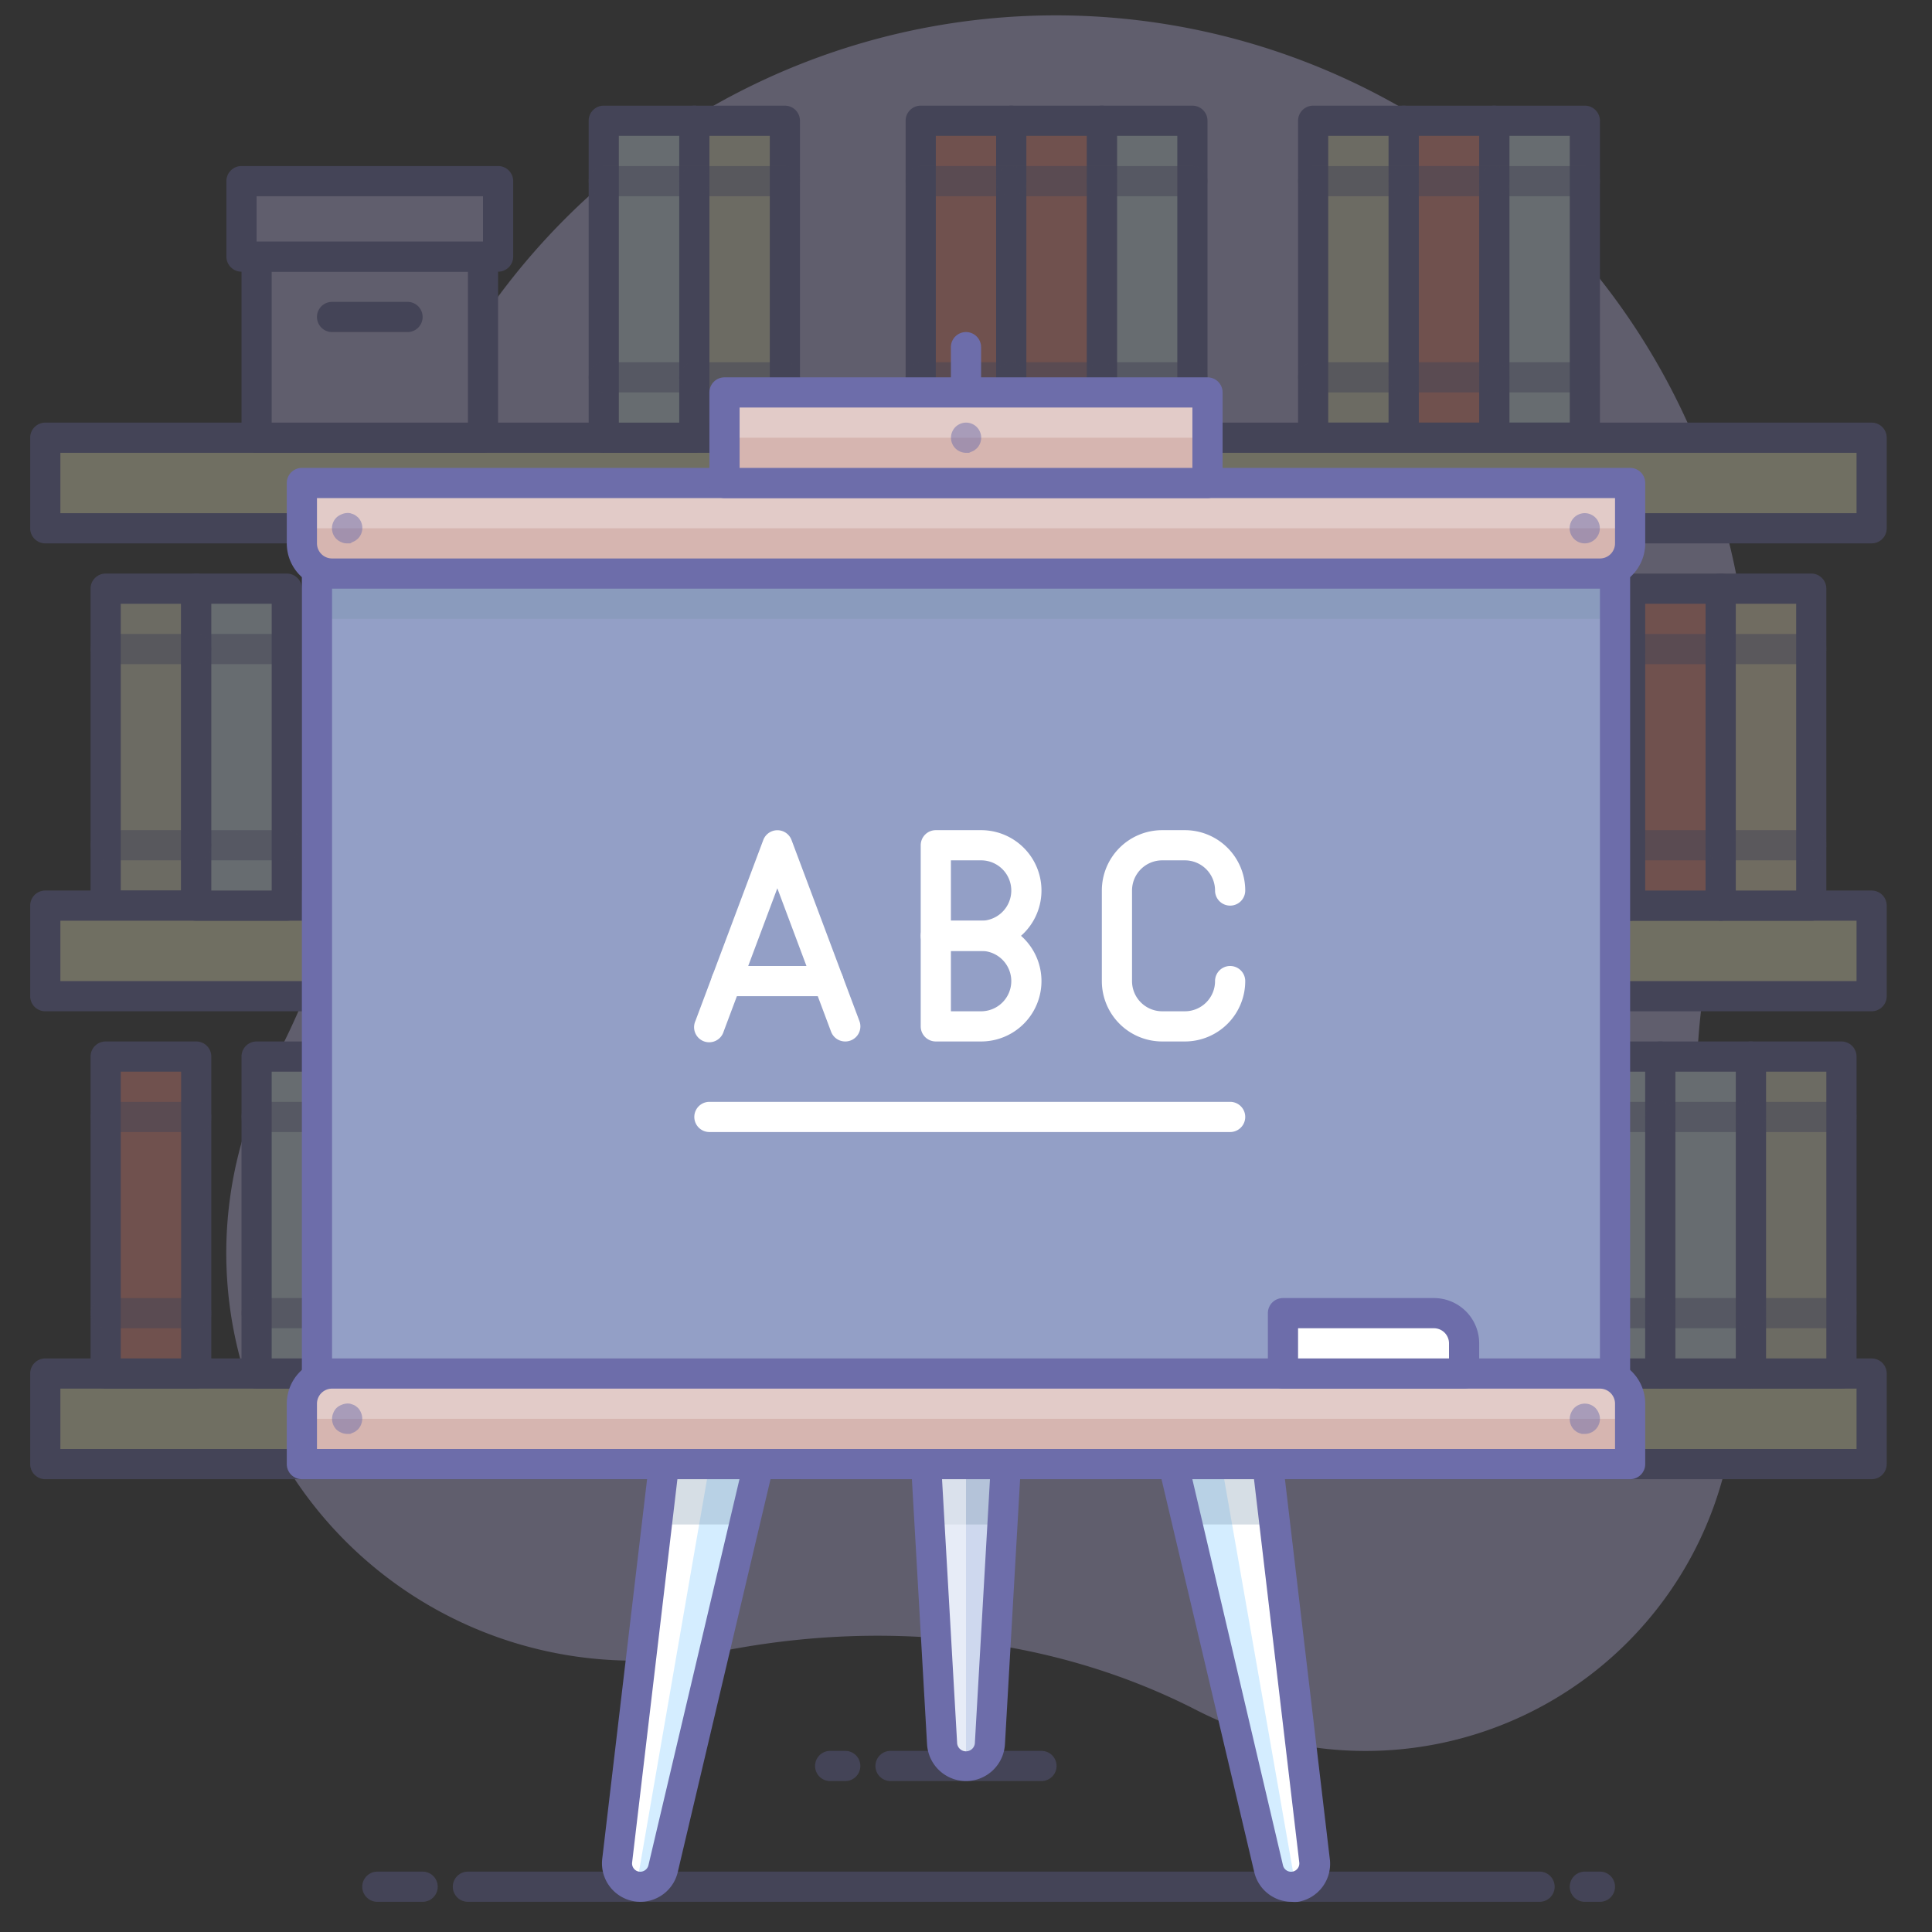 <?xml version="1.0" ?><svg data-name="002" id="_002" viewBox="0 0 128 128" xmlns="http://www.w3.org/2000/svg"><rect x="0" y="0" width="128" height="128" fill="#333333" stroke="none"/><defs><style>.cls-1{opacity:0.3;}.cls-2{fill:#c9c1f5;}.cls-3{fill:#f2eed5;}.cls-4{fill:#6d6daa;}.cls-5{fill:#fffad1;}.cls-6{fill:#e0f3ff;}.cls-7{fill:#ff968c;}.cls-8{fill:#fff2cc;}.cls-9{opacity:0.5;}.cls-10{fill:#ced8ee;}.cls-11{fill:#7690a8;}.cls-12{fill:#fff;}.cls-13{fill:#d4edff;}.cls-14{fill:#939fc6;}.cls-15{fill:#d6b5b0;}</style></defs><title/><g class="cls-1"><path class="cls-2" d="M114.25,59.17A45.95,45.95,0,1,0,24,46.82a50.29,50.29,0,0,1-5.85,23.53A27,27,0,0,0,43.08,110a27.47,27.47,0,0,0,4.36-.53c10.76-2.2,22.06-1.18,31.83,3.83a24.53,24.53,0,0,0,34.24-13.41,24.48,24.48,0,0,0,.55-15.1A47.49,47.49,0,0,1,114.25,59.17Z"/><rect class="cls-3" height="21" width="6" x="84" y="39"/><path class="cls-4" d="M90,61H84a1,1,0,0,1-1-1V39a1,1,0,0,1,1-1h6a1,1,0,0,1,1,1V60A1,1,0,0,1,90,61Zm-5-2h4V40H85Z"/><rect class="cls-5" height="6" width="50" x="74" y="60.01"/><path class="cls-4" d="M124,67H74a1,1,0,0,1-1-1V60a1,1,0,0,1,1-1h50a1,1,0,0,1,1,1v6A1,1,0,0,1,124,67ZM75,65h48V61H75Z"/><rect class="cls-6" height="21" width="6" x="102" y="39.01"/><path class="cls-4" d="M108,61h-6a1,1,0,0,1-1-1V39a1,1,0,0,1,1-1h6a1,1,0,0,1,1,1V60A1,1,0,0,1,108,61Zm-5-2h4V40h-4Z"/><rect class="cls-7" height="21" width="6" x="108" y="39.01"/><path class="cls-4" d="M114,61h-6a1,1,0,0,1-1-1V39a1,1,0,0,1,1-1h6a1,1,0,0,1,1,1V60A1,1,0,0,1,114,61Zm-5-2h4V40h-4Z"/><rect class="cls-6" height="21" width="6" x="96" y="39"/><path class="cls-4" d="M102,61H96a1,1,0,0,1-1-1V39a1,1,0,0,1,1-1h6a1,1,0,0,1,1,1V60A1,1,0,0,1,102,61Zm-5-2h4V40H97Z"/><rect class="cls-7" height="21" width="6" x="90" y="39"/><path class="cls-4" d="M96,61H90a1,1,0,0,1-1-1V39a1,1,0,0,1,1-1h6a1,1,0,0,1,1,1V60A1,1,0,0,1,96,61Zm-5-2h4V40H91Z"/><rect class="cls-8" height="21" width="6" x="114" y="39.01"/><path class="cls-4" d="M120,61h-6a1,1,0,0,1-1-1V39a1,1,0,0,1,1-1h6a1,1,0,0,1,1,1V60A1,1,0,0,1,120,61Zm-5-2h4V40h-4Z"/><rect class="cls-3" height="21" width="6" x="7" y="39.01"/><path class="cls-4" d="M13,61H7a1,1,0,0,1-1-1V39a1,1,0,0,1,1-1h6a1,1,0,0,1,1,1V60A1,1,0,0,1,13,61ZM8,59h4V40H8Z"/><rect class="cls-5" height="6" width="48" x="3" y="60.01"/><path class="cls-4" d="M51,67H3a1,1,0,0,1-1-1V60a1,1,0,0,1,1-1H51a1,1,0,0,1,1,1v6A1,1,0,0,1,51,67ZM4,65H50V61H4Z"/><rect class="cls-5" height="6" width="50" x="74" y="91"/><path class="cls-4" d="M124,98H74a1,1,0,0,1-1-1V91a1,1,0,0,1,1-1h50a1,1,0,0,1,1,1v6A1,1,0,0,1,124,98ZM75,96h48V92H75Z"/><rect class="cls-5" height="6" width="50" x="3" y="91"/><path class="cls-4" d="M53,98H3a1,1,0,0,1-1-1V91a1,1,0,0,1,1-1H53a1,1,0,0,1,1,1v6A1,1,0,0,1,53,98ZM4,96H52V92H4Z"/><rect class="cls-6" height="21" width="6" x="25" y="39.01"/><path class="cls-4" d="M31,61H25a1,1,0,0,1-1-1V39a1,1,0,0,1,1-1h6a1,1,0,0,1,1,1V60A1,1,0,0,1,31,61Zm-5-2h4V40H26Z"/><rect class="cls-7" height="21" width="6" x="31" y="39.01"/><path class="cls-4" d="M37,61H31a1,1,0,0,1-1-1V39a1,1,0,0,1,1-1h6a1,1,0,0,1,1,1V60A1,1,0,0,1,37,61Zm-5-2h4V40H32Z"/><rect class="cls-6" height="21" width="6" x="13" y="39.01"/><path class="cls-4" d="M19,61H13a1,1,0,0,1-1-1V39a1,1,0,0,1,1-1h6a1,1,0,0,1,1,1V60A1,1,0,0,1,19,61Zm-5-2h4V40H14Z"/><rect class="cls-8" height="21" width="6" x="37" y="39.01"/><path class="cls-4" d="M43,61H37a1,1,0,0,1-1-1V39a1,1,0,0,1,1-1h6a1,1,0,0,1,1,1V60A1,1,0,0,1,43,61Zm-5-2h4V40H38Z"/><rect class="cls-3" height="21" width="6" x="87" y="8"/><path class="cls-4" d="M93,30H87a1,1,0,0,1-1-1V8a1,1,0,0,1,1-1h6a1,1,0,0,1,1,1V29A1,1,0,0,1,93,30Zm-5-2h4V9H88Z"/><rect class="cls-6" height="21" width="6" x="99" y="8"/><path class="cls-4" d="M105,30H99a1,1,0,0,1-1-1V8a1,1,0,0,1,1-1h6a1,1,0,0,1,1,1V29A1,1,0,0,1,105,30Zm-5-2h4V9h-4Z"/><rect class="cls-6" height="21" width="6" x="73" y="8"/><path class="cls-4" d="M79,30H73a1,1,0,0,1-1-1V8a1,1,0,0,1,1-1h6a1,1,0,0,1,1,1V29A1,1,0,0,1,79,30Zm-5-2h4V9H74Z"/><rect class="cls-7" height="21" width="6" x="93" y="8"/><path class="cls-4" d="M99,30H93a1,1,0,0,1-1-1V8a1,1,0,0,1,1-1h6a1,1,0,0,1,1,1V29A1,1,0,0,1,99,30Zm-5-2h4V9H94Z"/><rect class="cls-7" height="21" width="6" x="61" y="8"/><path class="cls-4" d="M67,30H61a1,1,0,0,1-1-1V8a1,1,0,0,1,1-1h6a1,1,0,0,1,1,1V29A1,1,0,0,1,67,30Zm-5-2h4V9H62Z"/><rect class="cls-7" height="21" width="6" x="67" y="8"/><path class="cls-4" d="M73,30H67a1,1,0,0,1-1-1V8a1,1,0,0,1,1-1h6a1,1,0,0,1,1,1V29A1,1,0,0,1,73,30Zm-5-2h4V9H68Z"/><rect class="cls-3" height="21" transform="translate(98 37) rotate(180)" width="6" x="46" y="8"/><path class="cls-4" d="M52,30H46a1,1,0,0,1-1-1V8a1,1,0,0,1,1-1h6a1,1,0,0,1,1,1V29A1,1,0,0,1,52,30Zm-5-2h4V9H47Z"/><rect class="cls-5" height="6" width="121" x="3" y="29"/><path class="cls-4" d="M124,36H3a1,1,0,0,1-1-1V29a1,1,0,0,1,1-1H124a1,1,0,0,1,1,1v6A1,1,0,0,1,124,36ZM4,34H123V30H4Z"/><rect class="cls-6" height="21" transform="translate(86 37) rotate(180)" width="6" x="40" y="8"/><path class="cls-4" d="M46,30H40a1,1,0,0,1-1-1V8a1,1,0,0,1,1-1h6a1,1,0,0,1,1,1V29A1,1,0,0,1,46,30Zm-5-2h4V9H41Z"/><rect class="cls-3" height="21" transform="translate(76 161.01) rotate(180)" width="6" x="35" y="70"/><path class="cls-4" d="M41,92H35a1,1,0,0,1-1-1V70a1,1,0,0,1,1-1h6a1,1,0,0,1,1,1V91A1,1,0,0,1,41,92Zm-5-2h4V71H36Z"/><rect class="cls-6" height="21" transform="translate(40 161.01) rotate(180)" width="6" x="17" y="70.01"/><path class="cls-4" d="M23,92H17a1,1,0,0,1-1-1V70a1,1,0,0,1,1-1h6a1,1,0,0,1,1,1V91A1,1,0,0,1,23,92Zm-5-2h4V71H18Z"/><rect class="cls-7" height="21" width="6" x="7" y="70.01"/><path class="cls-4" d="M13,92H7a1,1,0,0,1-1-1V70a1,1,0,0,1,1-1h6a1,1,0,0,1,1,1V91A1,1,0,0,1,13,92ZM8,90h4V71H8Z"/><rect class="cls-6" height="21" transform="translate(52 161.01) rotate(180)" width="6" x="23" y="70"/><path class="cls-4" d="M29,92H23a1,1,0,0,1-1-1V70a1,1,0,0,1,1-1h6a1,1,0,0,1,1,1V91A1,1,0,0,1,29,92Zm-5-2h4V71H24Z"/><rect class="cls-7" height="21" width="6" x="29" y="70"/><path class="cls-4" d="M35,92H29a1,1,0,0,1-1-1V70a1,1,0,0,1,1-1h6a1,1,0,0,1,1,1V91A1,1,0,0,1,35,92Zm-5-2h4V71H30Z"/><rect class="cls-3" height="21" transform="translate(238.02 161.01) rotate(180)" width="6" x="116.01" y="70.01"/><path class="cls-4" d="M122,92h-6a1,1,0,0,1-1-1V70a1,1,0,0,1,1-1h6a1,1,0,0,1,1,1V91A1,1,0,0,1,122,92Zm-5-2h4V71h-4Z"/><rect class="cls-6" height="21" transform="translate(214 161.02) rotate(180)" width="6" x="104" y="70.01"/><path class="cls-4" d="M110,92h-6a1,1,0,0,1-1-1V70a1,1,0,0,1,1-1h6a1,1,0,0,1,1,1V91A1,1,0,0,1,110,92Zm-5-2h4V71h-4Z"/><rect class="cls-7" height="21" width="6" x="98" y="70.01"/><path class="cls-4" d="M104,92H98a1,1,0,0,1-1-1V70a1,1,0,0,1,1-1h6a1,1,0,0,1,1,1V91A1,1,0,0,1,104,92Zm-5-2h4V71H99Z"/><rect class="cls-6" height="21" transform="translate(226 161.01) rotate(180)" width="6" x="110" y="70.01"/><path class="cls-4" d="M116,92h-6a1,1,0,0,1-1-1V70a1,1,0,0,1,1-1h6a1,1,0,0,1,1,1V91A1,1,0,0,1,116,92Zm-5-2h4V71h-4Z"/><rect class="cls-8" height="21" width="6" x="92" y="70.01"/><path class="cls-4" d="M98,92H92a1,1,0,0,1-1-1V70a1,1,0,0,1,1-1h6a1,1,0,0,1,1,1V91A1,1,0,0,1,98,92Zm-5-2h4V71H93Z"/><rect class="cls-2" height="12" width="15" x="17" y="17"/><path class="cls-4" d="M32,30H17a1,1,0,0,1-1-1V17a1,1,0,0,1,1-1H32a1,1,0,0,1,1,1V29A1,1,0,0,1,32,30ZM18,28H31V18H18Z"/><rect class="cls-2" height="5" width="17" x="16" y="12"/><path class="cls-4" d="M33,18H16a1,1,0,0,1-1-1V12a1,1,0,0,1,1-1H33a1,1,0,0,1,1,1v5A1,1,0,0,1,33,18ZM17,16H32V13H17Z"/><path class="cls-4" d="M27,22H22a1,1,0,0,1,0-2h5a1,1,0,0,1,0,2Z"/><g class="cls-9"><path class="cls-4" d="M99,13H93a1,1,0,0,1,0-2h6a1,1,0,0,1,0,2Z"/><path class="cls-4" d="M99,26H93a1,1,0,0,1,0-2h6a1,1,0,0,1,0,2Z"/></g><g class="cls-9"><path class="cls-4" d="M105,13H99a1,1,0,0,1,0-2h6a1,1,0,0,1,0,2Z"/><path class="cls-4" d="M105,26H99a1,1,0,0,1,0-2h6a1,1,0,0,1,0,2Z"/></g><g class="cls-9"><path class="cls-4" d="M93,13H87a1,1,0,0,1,0-2h6a1,1,0,0,1,0,2Z"/><path class="cls-4" d="M93,26H87a1,1,0,0,1,0-2h6a1,1,0,0,1,0,2Z"/></g><g class="cls-9"><path class="cls-4" d="M73,13H67a1,1,0,0,1,0-2h6a1,1,0,0,1,0,2Z"/><path class="cls-4" d="M73,26H67a1,1,0,0,1,0-2h6a1,1,0,0,1,0,2Z"/></g><g class="cls-9"><path class="cls-4" d="M79,13H73a1,1,0,0,1,0-2h6a1,1,0,0,1,0,2Z"/><path class="cls-4" d="M79,26H73a1,1,0,0,1,0-2h6a1,1,0,0,1,0,2Z"/></g><g class="cls-9"><path class="cls-4" d="M67,13H61a1,1,0,0,1,0-2h6a1,1,0,0,1,0,2Z"/><path class="cls-4" d="M67,26H61a1,1,0,0,1,0-2h6a1,1,0,0,1,0,2Z"/></g><g class="cls-9"><path class="cls-4" d="M46,13H40a1,1,0,0,1,0-2h6a1,1,0,0,1,0,2Z"/><path class="cls-4" d="M46,26H40a1,1,0,0,1,0-2h6a1,1,0,0,1,0,2Z"/></g><g class="cls-9"><path class="cls-4" d="M52,13H46a1,1,0,0,1,0-2h6a1,1,0,0,1,0,2Z"/><path class="cls-4" d="M52,26H46a1,1,0,0,1,0-2h6a1,1,0,0,1,0,2Z"/></g><g class="cls-9"><path class="cls-4" d="M19,44H13a1,1,0,0,1,0-2h6a1,1,0,0,1,0,2Z"/><path class="cls-4" d="M19,57H13a1,1,0,0,1,0-2h6a1,1,0,0,1,0,2Z"/></g><g class="cls-9"><path class="cls-4" d="M13,44H7a1,1,0,0,1,0-2h6a1,1,0,0,1,0,2Z"/><path class="cls-4" d="M13,57H7a1,1,0,0,1,0-2h6a1,1,0,0,1,0,2Z"/></g><g class="cls-9"><path class="cls-4" d="M37,44H31a1,1,0,0,1,0-2h6a1,1,0,0,1,0,2Z"/><path class="cls-4" d="M37,57H31a1,1,0,0,1,0-2h6a1,1,0,0,1,0,2Z"/></g><g class="cls-9"><path class="cls-4" d="M43,44H37a1,1,0,0,1,0-2h6a1,1,0,0,1,0,2Z"/><path class="cls-4" d="M43,57H37a1,1,0,0,1,0-2h6a1,1,0,0,1,0,2Z"/></g><g class="cls-9"><path class="cls-4" d="M31,44H25a1,1,0,0,1,0-2h6a1,1,0,0,1,0,2Z"/><path class="cls-4" d="M31,57H25a1,1,0,0,1,0-2h6a1,1,0,0,1,0,2Z"/></g><g class="cls-9"><path class="cls-4" d="M96,44H90a1,1,0,0,1,0-2h6a1,1,0,0,1,0,2Z"/><path class="cls-4" d="M96,57H90a1,1,0,0,1,0-2h6a1,1,0,0,1,0,2Z"/></g><g class="cls-9"><path class="cls-4" d="M102,44H96a1,1,0,0,1,0-2h6a1,1,0,0,1,0,2Z"/><path class="cls-4" d="M102,57H96a1,1,0,0,1,0-2h6a1,1,0,0,1,0,2Z"/></g><g class="cls-9"><path class="cls-4" d="M90,44H84a1,1,0,0,1,0-2h6a1,1,0,0,1,0,2Z"/><path class="cls-4" d="M90,57H84a1,1,0,0,1,0-2h6a1,1,0,0,1,0,2Z"/></g><g class="cls-9"><path class="cls-4" d="M114,44h-6a1,1,0,0,1,0-2h6a1,1,0,0,1,0,2Z"/><path class="cls-4" d="M114,57h-6a1,1,0,0,1,0-2h6a1,1,0,0,1,0,2Z"/></g><g class="cls-9"><path class="cls-4" d="M120,44h-6a1,1,0,0,1,0-2h6a1,1,0,0,1,0,2Z"/><path class="cls-4" d="M120,57h-6a1,1,0,0,1,0-2h6a1,1,0,0,1,0,2Z"/></g><g class="cls-9"><path class="cls-4" d="M108,44h-6a1,1,0,0,1,0-2h6a1,1,0,0,1,0,2Z"/><path class="cls-4" d="M108,57h-6a1,1,0,0,1,0-2h6a1,1,0,0,1,0,2Z"/></g><g class="cls-9"><path class="cls-4" d="M116,75h-6a1,1,0,0,1,0-2h6a1,1,0,0,1,0,2Z"/><path class="cls-4" d="M116,88h-6a1,1,0,0,1,0-2h6a1,1,0,0,1,0,2Z"/></g><g class="cls-9"><path class="cls-4" d="M122,75h-6a1,1,0,0,1,0-2h6a1,1,0,0,1,0,2Z"/><path class="cls-4" d="M122,88h-6a1,1,0,0,1,0-2h6a1,1,0,0,1,0,2Z"/></g><g class="cls-9"><path class="cls-4" d="M110,75h-6a1,1,0,0,1,0-2h6a1,1,0,0,1,0,2Z"/><path class="cls-4" d="M110,88h-6a1,1,0,0,1,0-2h6a1,1,0,0,1,0,2Z"/></g><g class="cls-9"><path class="cls-4" d="M98,75H92a1,1,0,0,1,0-2h6a1,1,0,0,1,0,2Z"/><path class="cls-4" d="M98,88H92a1,1,0,0,1,0-2h6a1,1,0,0,1,0,2Z"/></g><g class="cls-9"><path class="cls-4" d="M104,75H98a1,1,0,0,1,0-2h6a1,1,0,0,1,0,2Z"/><path class="cls-4" d="M104,88H98a1,1,0,0,1,0-2h6a1,1,0,0,1,0,2Z"/></g><g class="cls-9"><path class="cls-4" d="M35,75H29a1,1,0,0,1,0-2h6a1,1,0,0,1,0,2Z"/><path class="cls-4" d="M35,88H29a1,1,0,0,1,0-2h6a1,1,0,0,1,0,2Z"/></g><g class="cls-9"><path class="cls-4" d="M41,75H35a1,1,0,0,1,0-2h6a1,1,0,0,1,0,2Z"/><path class="cls-4" d="M41,88H35a1,1,0,0,1,0-2h6a1,1,0,0,1,0,2Z"/></g><g class="cls-9"><path class="cls-4" d="M29,75H23a1,1,0,0,1,0-2h6a1,1,0,0,1,0,2Z"/><path class="cls-4" d="M29,88H23a1,1,0,0,1,0-2h6a1,1,0,0,1,0,2Z"/></g><g class="cls-9"><path class="cls-4" d="M23,75H17a1,1,0,0,1,0-2h6a1,1,0,0,1,0,2Z"/><path class="cls-4" d="M23,88H17a1,1,0,0,1,0-2h6a1,1,0,0,1,0,2Z"/></g><g class="cls-9"><path class="cls-4" d="M13,75H7a1,1,0,0,1,0-2h6a1,1,0,0,1,0,2Z"/><path class="cls-4" d="M13,88H7a1,1,0,0,1,0-2h6a1,1,0,0,1,0,2Z"/></g></g><g class="cls-1"><path class="cls-4" d="M69,118H59a1,1,0,0,1,0-2H69a1,1,0,0,1,0,2Z"/><path class="cls-4" d="M56,118H55a1,1,0,0,1,0-2h1a1,1,0,0,1,0,2Z"/><path class="cls-4" d="M102,126H31a1,1,0,1,1,0-2h71a1,1,0,0,1,0,2Z"/><path class="cls-4" d="M106,126h-1a1,1,0,1,1,0-2h1a1,1,0,0,1,0,2Z"/><path class="cls-4" d="M28,126H25a1,1,0,0,1,0-2h3a1,1,0,0,1,0,2Z"/></g><path class="cls-10" d="M64,117h0a1.59,1.59,0,0,1-1.59-1.5L60.6,83.68A1.59,1.59,0,0,1,62.18,82h3.64a1.59,1.59,0,0,1,1.59,1.68L65.59,115.5A1.59,1.59,0,0,1,64,117Z"/><g class="cls-1"><polygon class="cls-11" points="61.59 101 66.41 101 66.7 96 61.3 96 61.59 101"/></g><g class="cls-9"><path class="cls-12" d="M62.18,82a1.59,1.59,0,0,0-1.59,1.68l1.82,31.82A1.59,1.59,0,0,0,64,117V82Z"/></g><path class="cls-4" d="M64,118a2.59,2.59,0,0,1-2.58-2.44L59.6,83.73A2.59,2.59,0,0,1,62.18,81h3.64a2.59,2.59,0,0,1,2.58,2.74l-1.82,31.82A2.59,2.59,0,0,1,64,118ZM62.18,83a.59.59,0,0,0-.59.62l1.82,31.82a.59.59,0,0,0,1.18,0l1.82-31.82a.59.59,0,0,0-.59-.62Z"/><path class="cls-13" d="M42.16,125h0a1.55,1.55,0,0,1-1.27-1.71l3.65-30.9A1.55,1.55,0,0,1,46.34,91l3.5.62a1.55,1.55,0,0,1,1.24,1.88l-7.14,30.28A1.55,1.55,0,0,1,42.16,125Z"/><path class="cls-12" d="M48,91.32,46.34,91a1.55,1.55,0,0,0-1.81,1.34l-3.65,30.9A1.55,1.55,0,0,0,42.16,125Z"/><g class="cls-1"><polygon class="cls-11" points="43.52 101 49.32 101 50.49 96 44.11 96 43.52 101"/></g><path class="cls-4" d="M42.43,126a2.55,2.55,0,0,1-2.53-2.85l3.65-30.9a2.55,2.55,0,0,1,3-2.21l3.5.62a2.55,2.55,0,0,1,2,3.1L44.91,124A2.55,2.55,0,0,1,42.43,126Zm3.64-34a.55.55,0,0,0-.54.49l-3.65,30.9a.55.55,0,0,0,.45.61h0a.56.56,0,0,0,.63-.42l7.14-30.28a.55.55,0,0,0-.44-.67L46.17,92Z"/><path class="cls-13" d="M85.84,125h0a1.55,1.55,0,0,0,1.27-1.71l-3.65-30.9A1.55,1.55,0,0,0,81.66,91l-3.5.62a1.55,1.55,0,0,0-1.24,1.88l7.14,30.28A1.55,1.55,0,0,0,85.84,125Z"/><path class="cls-12" d="M87.11,123.27l-3.65-30.9A1.55,1.55,0,0,0,81.66,91l-1.73.3L85.84,125A1.55,1.55,0,0,0,87.11,123.27Z"/><g class="cls-1"><polygon class="cls-11" points="78.68 101 84.48 101 83.89 96 77.5 96 78.68 101"/></g><path class="cls-4" d="M85.57,126a2.55,2.55,0,0,1-2.48-2L75.95,93.75a2.55,2.55,0,0,1,2-3.1l3.5-.62a2.55,2.55,0,0,1,3,2.21l3.65,30.9A2.55,2.55,0,0,1,86,126h0A2.56,2.56,0,0,1,85.57,126ZM81.93,92h-.1l-3.5.62a.55.55,0,0,0-.44.67L85,123.58a.55.55,0,0,0,.63.42h0a.55.55,0,0,0,.45-.61l-3.65-30.9a.55.55,0,0,0-.54-.49Z"/><path class="cls-4" d="M64,27a1,1,0,0,1-1-1V23a1,1,0,0,1,2,0v3A1,1,0,0,1,64,27Z"/><rect class="cls-14" height="57" width="86" x="21" y="36"/><g class="cls-1"><rect class="cls-11" height="3" width="86" x="21" y="38"/></g><path class="cls-4" d="M21,94a1,1,0,0,1-1-1V36a1,1,0,0,1,1-1h86a1,1,0,0,1,1,1V93a1,1,0,0,1-1,1Zm1-57V92h84V37Z"/><path class="cls-15" d="M106,38H22a2,2,0,0,1-2-2V32h88v4A2,2,0,0,1,106,38Z"/><g class="cls-1"><rect class="cls-12" height="3" width="88" x="20" y="32"/></g><path class="cls-4" d="M106,39H22a3,3,0,0,1-3-3V32a1,1,0,0,1,1-1h88a1,1,0,0,1,1,1v4A3,3,0,0,1,106,39ZM21,33v3a1,1,0,0,0,1,1h84a1,1,0,0,0,1-1V33Z"/><rect class="cls-15" height="6" width="32" x="48" y="26"/><g class="cls-1"><rect class="cls-12" height="3" width="32" x="48" y="26"/></g><path class="cls-4" d="M80,33H48a1,1,0,0,1-1-1V26a1,1,0,0,1,1-1H80a1,1,0,0,1,1,1v6A1,1,0,0,1,80,33ZM49,31H79V27H49Z"/><path class="cls-15" d="M22,91h84a2,2,0,0,1,2,2v4H20V93A2,2,0,0,1,22,91Z"/><g class="cls-1"><path class="cls-12" d="M108,94V93a2,2,0,0,0-2-2H22a2,2,0,0,0-2,2v1Z"/></g><path class="cls-4" d="M108,98H20a1,1,0,0,1-1-1V93a3,3,0,0,1,3-3h84a3,3,0,0,1,3,3v4A1,1,0,0,1,108,98ZM21,96h86V93a1,1,0,0,0-1-1H22a1,1,0,0,0-1,1Z"/><path class="cls-12" d="M81.5,75H47a1,1,0,0,1,0-2H81.5a1,1,0,0,1,0,2Z"/><path class="cls-12" d="M54.88,66H48.13a1,1,0,0,1,0-2h6.75a1,1,0,0,1,0,2Z"/><path class="cls-12" d="M56,69a1,1,0,0,1-.94-.65l-3.56-9.5-3.56,9.5a1,1,0,1,1-1.87-.7l4.5-12a1,1,0,0,1,1.87,0l4.5,12A1,1,0,0,1,56,69Z"/><path class="cls-12" d="M65,63H62a1,1,0,0,1-1-1V56a1,1,0,0,1,1-1h3a4,4,0,0,1,0,8Zm-2-2h2a2,2,0,0,0,0-4H63Z"/><path class="cls-12" d="M65,69H62a1,1,0,0,1-1-1V62a1,1,0,0,1,1-1h3a4,4,0,0,1,0,8Zm-2-2h2a2,2,0,0,0,0-4H63Z"/><path class="cls-12" d="M78.5,69H77a4,4,0,0,1-4-4V59a4,4,0,0,1,4-4h1.5a4,4,0,0,1,4,4,1,1,0,1,1-2,0,2,2,0,0,0-2-2H77a2,2,0,0,0-2,2v6a2,2,0,0,0,2,2h1.5a2,2,0,0,0,2-2,1,1,0,0,1,2,0A4,4,0,0,1,78.5,69Z"/><path class="cls-12" d="M85,87H95a2,2,0,0,1,2,2v2a0,0,0,0,1,0,0H85a0,0,0,0,1,0,0V87A0,0,0,0,1,85,87Z"/><path class="cls-4" d="M97,92H85a1,1,0,0,1-1-1V87a1,1,0,0,1,1-1H95a3,3,0,0,1,3,3v2A1,1,0,0,1,97,92ZM86,90H96V89a1,1,0,0,0-1-1H86Z"/><g class="cls-9"><path class="cls-4" d="M105,36a1,1,0,0,1-.71-.29,1,1,0,1,1,1.09.21A1,1,0,0,1,105,36Z"/><path class="cls-4" d="M105,95l-.2,0-.18-.06a.76.76,0,0,1-.18-.09l-.15-.12A1,1,0,0,1,104,94a1,1,0,0,1,.08-.38,1.15,1.15,0,0,1,.21-.33,1,1,0,0,1,1.42,0,1.15,1.15,0,0,1,.21.33A1,1,0,0,1,106,94a1,1,0,0,1-1,1Z"/><path class="cls-4" d="M23,36a.84.84,0,0,1-.38-.08,1,1,0,0,1-.33-.21,1,1,0,0,1,0-1.42,1,1,0,0,1,.33-.21A1,1,0,0,1,23.2,34l.18.06a.76.76,0,0,1,.18.09l.15.12a1,1,0,0,1,0,1.42l-.15.12a.76.76,0,0,1-.18.09L23.2,36Z"/><path class="cls-4" d="M23,95a1,1,0,0,1-.38-.08,1,1,0,0,1-.33-.21A1,1,0,0,1,22,94a1,1,0,0,1,.08-.38.9.9,0,0,1,.54-.54A1,1,0,0,1,23.2,93l.18.06a.76.76,0,0,1,.18.09l.15.12a1,1,0,0,1,.21.33A1,1,0,0,1,24,94a1.05,1.05,0,0,1-.29.71l-.15.12a.76.76,0,0,1-.18.09L23.2,95Z"/><path class="cls-4" d="M64,30a1,1,0,1,1,.71-.29l-.15.12a.76.76,0,0,1-.18.09L64.2,30Z"/></g></svg>